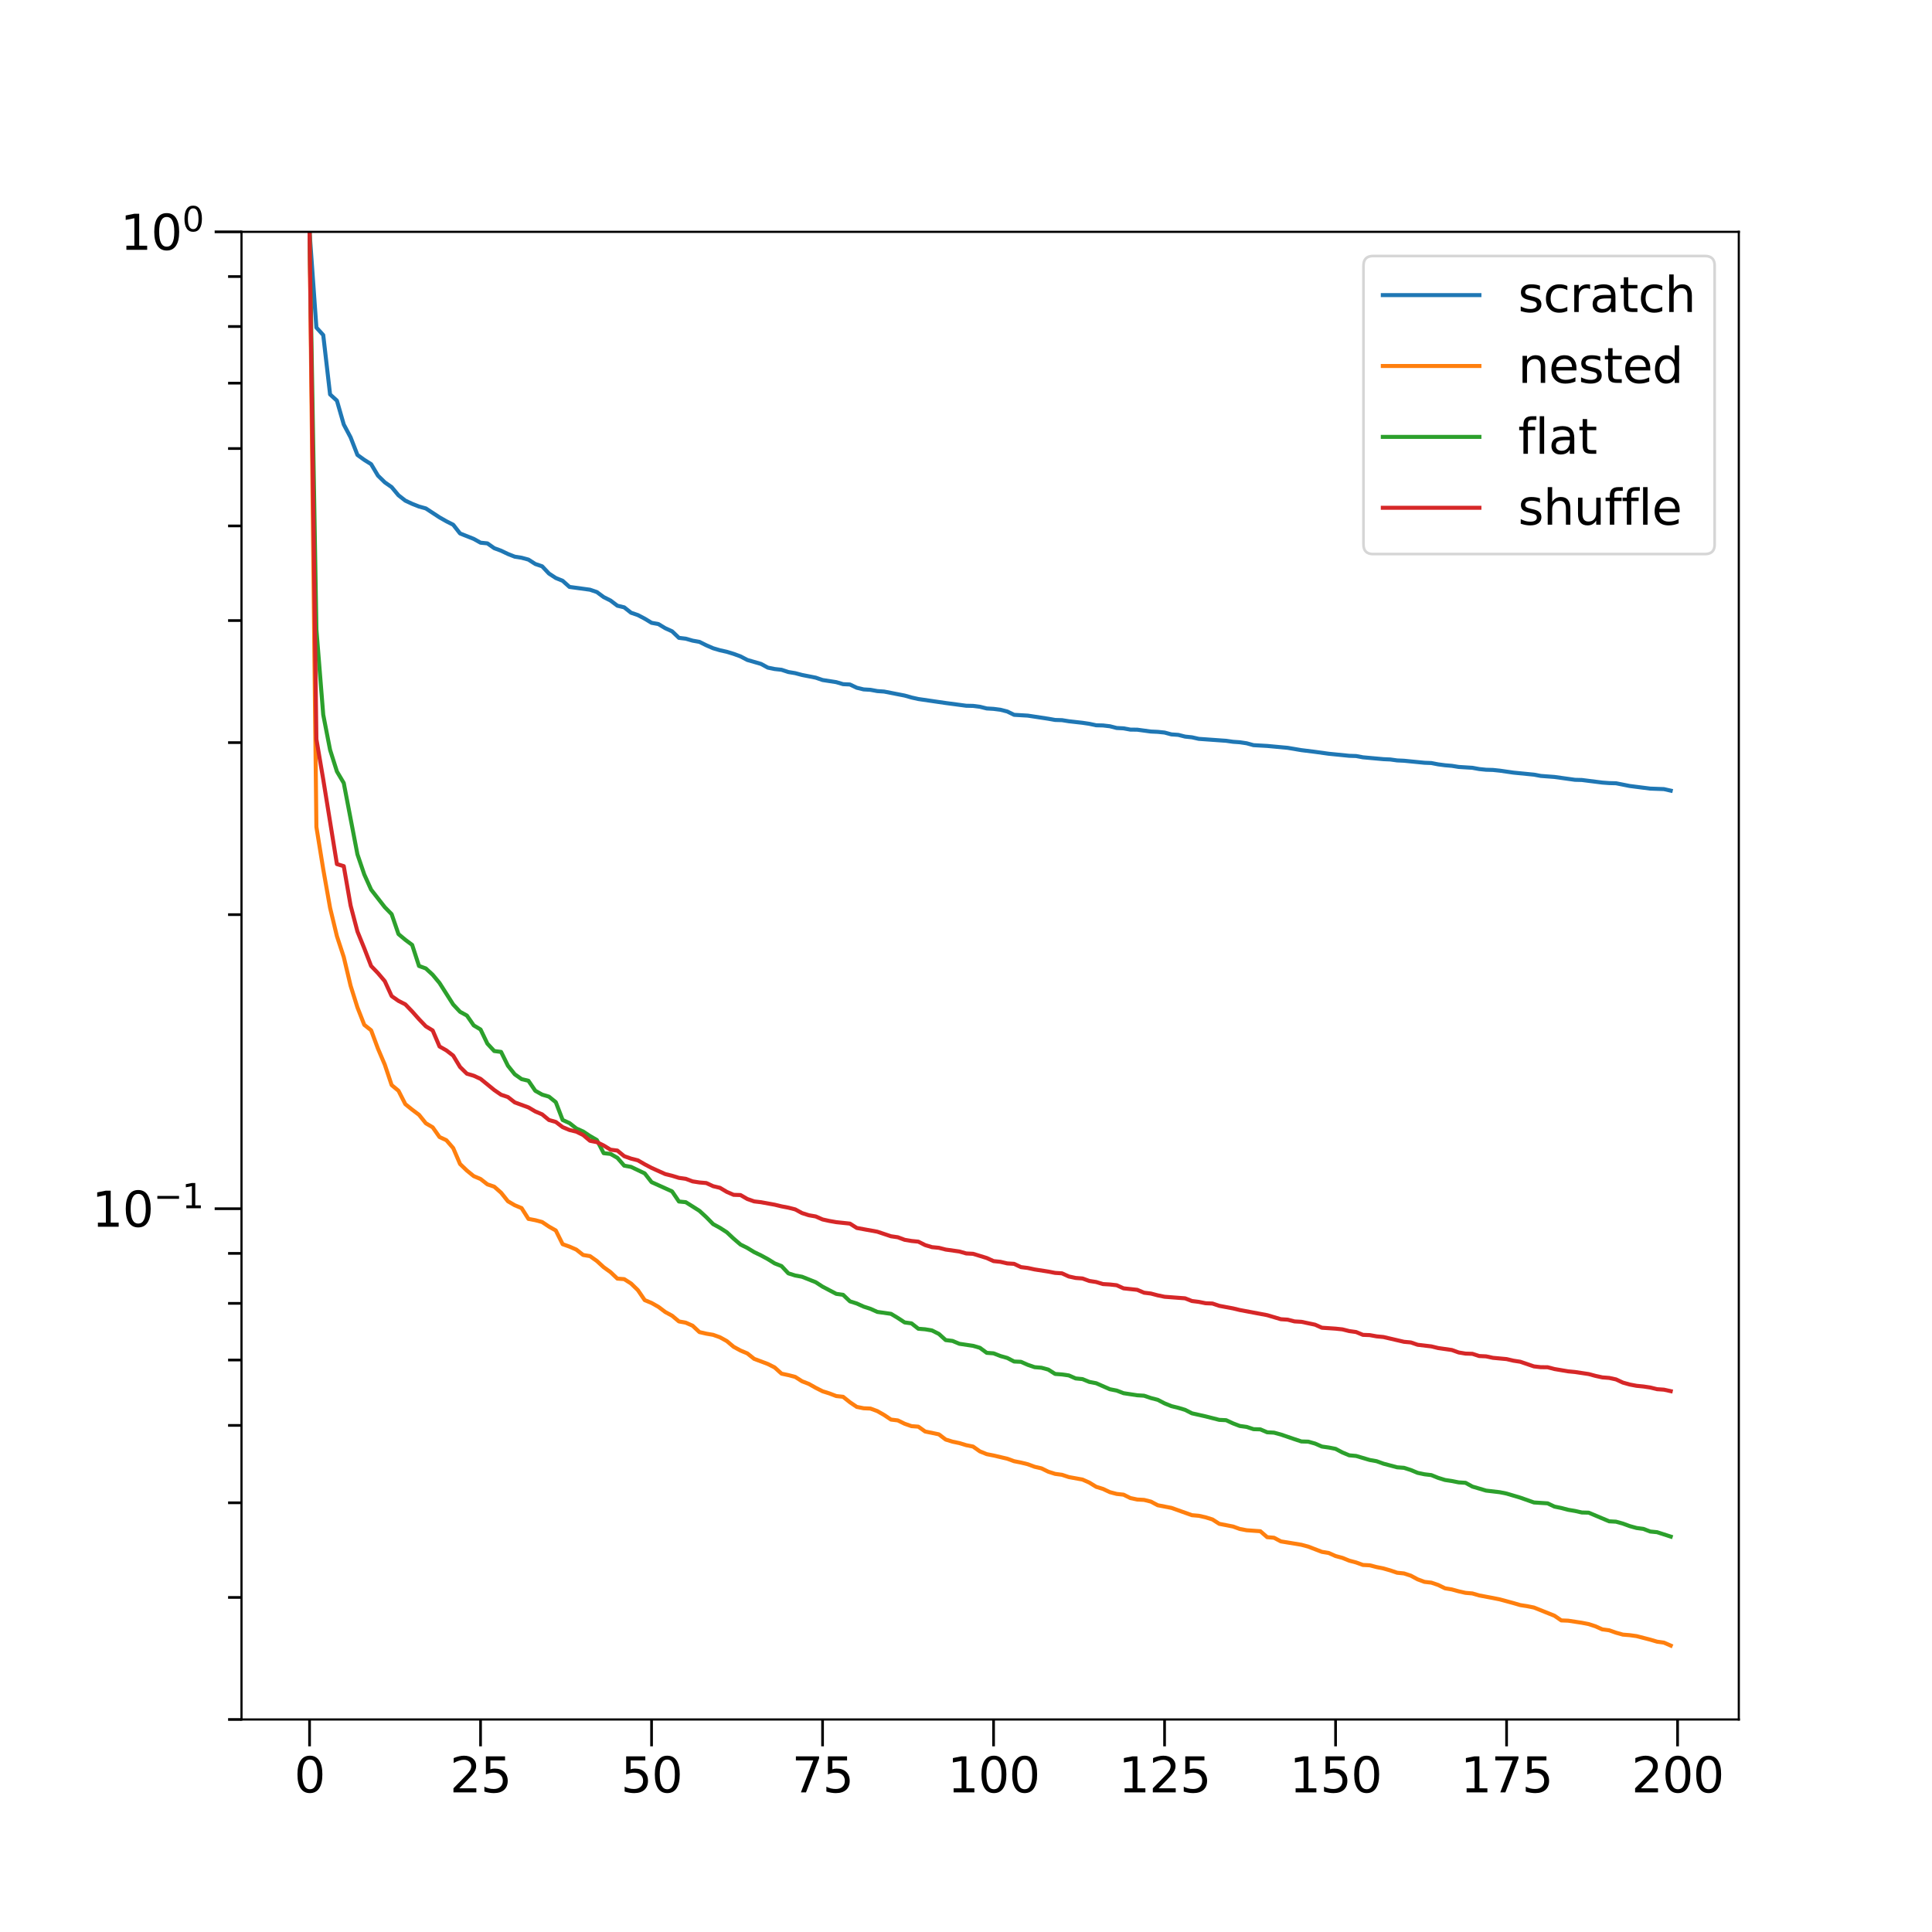<?xml version="1.0" encoding="utf-8" standalone="no"?>
<!DOCTYPE svg PUBLIC "-//W3C//DTD SVG 1.1//EN"
  "http://www.w3.org/Graphics/SVG/1.1/DTD/svg11.dtd">
<svg xmlns:xlink="http://www.w3.org/1999/xlink" width="720pt" height="720pt" viewBox="0 0 720 720" xmlns="http://www.w3.org/2000/svg" version="1.1">
 <defs>
  <style type="text/css">*{stroke-linejoin: round; stroke-linecap: butt}</style>
 </defs>
 <g id="figure_1">
  <g id="patch_1">
   <path d="M 0 720 
L 720 720 
L 720 0 
L 0 0 
z
" style="fill: #ffffff"/>
  </g>
  <g id="axes_1">
   <g id="patch_2">
    <path d="M 90 640.8 
L 648 640.8 
L 648 86.4 
L 90 86.4 
z
" style="fill: #ffffff"/>
   </g>
   <g id="matplotlib.axis_1">
    <g id="xtick_1">
     <g id="line2d_1">
      <defs>
       <path id="mccc266c75f" d="M 0 0 
L 0 10 
" style="stroke: #000000"/>
      </defs>
      <g>
       <use xlink:href="#mccc266c75f" x="115.364" y="640.8" style="stroke: #000000"/>
      </g>
     </g>
     <g id="text_1">
      <!-- 0 -->
      <g transform="translate(109.637 667.977)scale(0.18 -0.18)">
       <defs>
        <path id="DejaVuSans-30" d="M 2034 4250 
Q 1547 4250 1301 3770 
Q 1056 3291 1056 2328 
Q 1056 1369 1301 889 
Q 1547 409 2034 409 
Q 2525 409 2770 889 
Q 3016 1369 3016 2328 
Q 3016 3291 2770 3770 
Q 2525 4250 2034 4250 
z
M 2034 4750 
Q 2819 4750 3233 4129 
Q 3647 3509 3647 2328 
Q 3647 1150 3233 529 
Q 2819 -91 2034 -91 
Q 1250 -91 836 529 
Q 422 1150 422 2328 
Q 422 3509 836 4129 
Q 1250 4750 2034 4750 
z
" transform="scale(0.016)"/>
       </defs>
       <use xlink:href="#DejaVuSans-30"/>
      </g>
     </g>
    </g>
    <g id="xtick_2">
     <g id="line2d_2">
      <g>
       <use xlink:href="#mccc266c75f" x="179.091" y="640.8" style="stroke: #000000"/>
      </g>
     </g>
     <g id="text_2">
      <!-- 25 -->
      <g transform="translate(167.639 667.977)scale(0.18 -0.18)">
       <defs>
        <path id="DejaVuSans-32" d="M 1228 531 
L 3431 531 
L 3431 0 
L 469 0 
L 469 531 
Q 828 903 1448 1529 
Q 2069 2156 2228 2338 
Q 2531 2678 2651 2914 
Q 2772 3150 2772 3378 
Q 2772 3750 2511 3984 
Q 2250 4219 1831 4219 
Q 1534 4219 1204 4116 
Q 875 4013 500 3803 
L 500 4441 
Q 881 4594 1212 4672 
Q 1544 4750 1819 4750 
Q 2544 4750 2975 4387 
Q 3406 4025 3406 3419 
Q 3406 3131 3298 2873 
Q 3191 2616 2906 2266 
Q 2828 2175 2409 1742 
Q 1991 1309 1228 531 
z
" transform="scale(0.016)"/>
        <path id="DejaVuSans-35" d="M 691 4666 
L 3169 4666 
L 3169 4134 
L 1269 4134 
L 1269 2991 
Q 1406 3038 1543 3061 
Q 1681 3084 1819 3084 
Q 2600 3084 3056 2656 
Q 3513 2228 3513 1497 
Q 3513 744 3044 326 
Q 2575 -91 1722 -91 
Q 1428 -91 1123 -41 
Q 819 9 494 109 
L 494 744 
Q 775 591 1075 516 
Q 1375 441 1709 441 
Q 2250 441 2565 725 
Q 2881 1009 2881 1497 
Q 2881 1984 2565 2268 
Q 2250 2553 1709 2553 
Q 1456 2553 1204 2497 
Q 953 2441 691 2322 
L 691 4666 
z
" transform="scale(0.016)"/>
       </defs>
       <use xlink:href="#DejaVuSans-32"/>
       <use xlink:href="#DejaVuSans-35" x="63.623"/>
      </g>
     </g>
    </g>
    <g id="xtick_3">
     <g id="line2d_3">
      <g>
       <use xlink:href="#mccc266c75f" x="242.819" y="640.8" style="stroke: #000000"/>
      </g>
     </g>
     <g id="text_3">
      <!-- 50 -->
      <g transform="translate(231.367 667.977)scale(0.18 -0.18)">
       <use xlink:href="#DejaVuSans-35"/>
       <use xlink:href="#DejaVuSans-30" x="63.623"/>
      </g>
     </g>
    </g>
    <g id="xtick_4">
     <g id="line2d_4">
      <g>
       <use xlink:href="#mccc266c75f" x="306.547" y="640.8" style="stroke: #000000"/>
      </g>
     </g>
     <g id="text_4">
      <!-- 75 -->
      <g transform="translate(295.094 667.977)scale(0.18 -0.18)">
       <defs>
        <path id="DejaVuSans-37" d="M 525 4666 
L 3525 4666 
L 3525 4397 
L 1831 0 
L 1172 0 
L 2766 4134 
L 525 4134 
L 525 4666 
z
" transform="scale(0.016)"/>
       </defs>
       <use xlink:href="#DejaVuSans-37"/>
       <use xlink:href="#DejaVuSans-35" x="63.623"/>
      </g>
     </g>
    </g>
    <g id="xtick_5">
     <g id="line2d_5">
      <g>
       <use xlink:href="#mccc266c75f" x="370.275" y="640.8" style="stroke: #000000"/>
      </g>
     </g>
     <g id="text_5">
      <!-- 100 -->
      <g transform="translate(353.096 667.977)scale(0.18 -0.18)">
       <defs>
        <path id="DejaVuSans-31" d="M 794 531 
L 1825 531 
L 1825 4091 
L 703 3866 
L 703 4441 
L 1819 4666 
L 2450 4666 
L 2450 531 
L 3481 531 
L 3481 0 
L 794 0 
L 794 531 
z
" transform="scale(0.016)"/>
       </defs>
       <use xlink:href="#DejaVuSans-31"/>
       <use xlink:href="#DejaVuSans-30" x="63.623"/>
       <use xlink:href="#DejaVuSans-30" x="127.246"/>
      </g>
     </g>
    </g>
    <g id="xtick_6">
     <g id="line2d_6">
      <g>
       <use xlink:href="#mccc266c75f" x="434.002" y="640.8" style="stroke: #000000"/>
      </g>
     </g>
     <g id="text_6">
      <!-- 125 -->
      <g transform="translate(416.824 667.977)scale(0.18 -0.18)">
       <use xlink:href="#DejaVuSans-31"/>
       <use xlink:href="#DejaVuSans-32" x="63.623"/>
       <use xlink:href="#DejaVuSans-35" x="127.246"/>
      </g>
     </g>
    </g>
    <g id="xtick_7">
     <g id="line2d_7">
      <g>
       <use xlink:href="#mccc266c75f" x="497.73" y="640.8" style="stroke: #000000"/>
      </g>
     </g>
     <g id="text_7">
      <!-- 150 -->
      <g transform="translate(480.551 667.977)scale(0.18 -0.18)">
       <use xlink:href="#DejaVuSans-31"/>
       <use xlink:href="#DejaVuSans-35" x="63.623"/>
       <use xlink:href="#DejaVuSans-30" x="127.246"/>
      </g>
     </g>
    </g>
    <g id="xtick_8">
     <g id="line2d_8">
      <g>
       <use xlink:href="#mccc266c75f" x="561.458" y="640.8" style="stroke: #000000"/>
      </g>
     </g>
     <g id="text_8">
      <!-- 175 -->
      <g transform="translate(544.279 667.977)scale(0.18 -0.18)">
       <use xlink:href="#DejaVuSans-31"/>
       <use xlink:href="#DejaVuSans-37" x="63.623"/>
       <use xlink:href="#DejaVuSans-35" x="127.246"/>
      </g>
     </g>
    </g>
    <g id="xtick_9">
     <g id="line2d_9">
      <g>
       <use xlink:href="#mccc266c75f" x="625.185" y="640.8" style="stroke: #000000"/>
      </g>
     </g>
     <g id="text_9">
      <!-- 200 -->
      <g transform="translate(608.007 667.977)scale(0.18 -0.18)">
       <use xlink:href="#DejaVuSans-32"/>
       <use xlink:href="#DejaVuSans-30" x="63.623"/>
       <use xlink:href="#DejaVuSans-30" x="127.246"/>
      </g>
     </g>
    </g>
   </g>
   <g id="matplotlib.axis_2">
    <g id="ytick_1">
     <g id="line2d_10">
      <defs>
       <path id="md9af492745" d="M 0 0 
L -10 0 
" style="stroke: #000000"/>
      </defs>
      <g>
       <use xlink:href="#md9af492745" x="90" y="450.447" style="stroke: #000000"/>
      </g>
     </g>
     <g id="text_10">
      <!-- $\mathdefault{10^{-1}}$ -->
      <g transform="translate(34.2 457.286)scale(0.18 -0.18)">
       <defs>
        <path id="DejaVuSans-2212" d="M 678 2272 
L 4684 2272 
L 4684 1741 
L 678 1741 
L 678 2272 
z
" transform="scale(0.016)"/>
       </defs>
       <use xlink:href="#DejaVuSans-31" transform="translate(0 0.684)"/>
       <use xlink:href="#DejaVuSans-30" transform="translate(63.623 0.684)"/>
       <use xlink:href="#DejaVuSans-2212" transform="translate(128.203 38.966)scale(0.7)"/>
       <use xlink:href="#DejaVuSans-31" transform="translate(186.855 38.966)scale(0.7)"/>
      </g>
     </g>
    </g>
    <g id="ytick_2">
     <g id="line2d_11">
      <g>
       <use xlink:href="#md9af492745" x="90" y="86.4" style="stroke: #000000"/>
      </g>
     </g>
     <g id="text_11">
      <!-- $\mathdefault{10^{0}}$ -->
      <g transform="translate(44.82 93.239)scale(0.18 -0.18)">
       <use xlink:href="#DejaVuSans-31" transform="translate(0 0.766)"/>
       <use xlink:href="#DejaVuSans-30" transform="translate(63.623 0.766)"/>
       <use xlink:href="#DejaVuSans-30" transform="translate(128.203 39.047)scale(0.7)"/>
      </g>
     </g>
    </g>
    <g id="ytick_3">
     <g id="line2d_12">
      <defs>
       <path id="m20b07cfa9f" d="M 0 0 
L -5 0 
" style="stroke: #000000"/>
      </defs>
      <g>
       <use xlink:href="#m20b07cfa9f" x="90" y="640.8" style="stroke: #000000"/>
      </g>
     </g>
    </g>
    <g id="ytick_4">
     <g id="line2d_13">
      <g>
       <use xlink:href="#m20b07cfa9f" x="90" y="595.316" style="stroke: #000000"/>
      </g>
     </g>
    </g>
    <g id="ytick_5">
     <g id="line2d_14">
      <g>
       <use xlink:href="#m20b07cfa9f" x="90" y="560.037" style="stroke: #000000"/>
      </g>
     </g>
    </g>
    <g id="ytick_6">
     <g id="line2d_15">
      <g>
       <use xlink:href="#m20b07cfa9f" x="90" y="531.211" style="stroke: #000000"/>
      </g>
     </g>
    </g>
    <g id="ytick_7">
     <g id="line2d_16">
      <g>
       <use xlink:href="#m20b07cfa9f" x="90" y="506.839" style="stroke: #000000"/>
      </g>
     </g>
    </g>
    <g id="ytick_8">
     <g id="line2d_17">
      <g>
       <use xlink:href="#m20b07cfa9f" x="90" y="485.727" style="stroke: #000000"/>
      </g>
     </g>
    </g>
    <g id="ytick_9">
     <g id="line2d_18">
      <g>
       <use xlink:href="#m20b07cfa9f" x="90" y="467.105" style="stroke: #000000"/>
      </g>
     </g>
    </g>
    <g id="ytick_10">
     <g id="line2d_19">
      <g>
       <use xlink:href="#m20b07cfa9f" x="90" y="340.858" style="stroke: #000000"/>
      </g>
     </g>
    </g>
    <g id="ytick_11">
     <g id="line2d_20">
      <g>
       <use xlink:href="#m20b07cfa9f" x="90" y="276.753" style="stroke: #000000"/>
      </g>
     </g>
    </g>
    <g id="ytick_12">
     <g id="line2d_21">
      <g>
       <use xlink:href="#m20b07cfa9f" x="90" y="231.269" style="stroke: #000000"/>
      </g>
     </g>
    </g>
    <g id="ytick_13">
     <g id="line2d_22">
      <g>
       <use xlink:href="#m20b07cfa9f" x="90" y="195.989" style="stroke: #000000"/>
      </g>
     </g>
    </g>
    <g id="ytick_14">
     <g id="line2d_23">
      <g>
       <use xlink:href="#m20b07cfa9f" x="90" y="167.163" style="stroke: #000000"/>
      </g>
     </g>
    </g>
    <g id="ytick_15">
     <g id="line2d_24">
      <g>
       <use xlink:href="#m20b07cfa9f" x="90" y="142.792" style="stroke: #000000"/>
      </g>
     </g>
    </g>
    <g id="ytick_16">
     <g id="line2d_25">
      <g>
       <use xlink:href="#m20b07cfa9f" x="90" y="121.68" style="stroke: #000000"/>
      </g>
     </g>
    </g>
    <g id="ytick_17">
     <g id="line2d_26">
      <g>
       <use xlink:href="#m20b07cfa9f" x="90" y="103.058" style="stroke: #000000"/>
      </g>
     </g>
    </g>
   </g>
   <g id="line2d_27">
    <path d="M 115.364 86.4 
L 117.913 122.073 
L 120.462 124.872 
L 123.011 146.984 
L 125.56 149.314 
L 128.109 158.191 
L 130.658 162.988 
L 133.207 169.539 
L 135.757 171.384 
L 138.306 172.971 
L 140.855 177.254 
L 143.404 179.749 
L 145.953 181.535 
L 148.502 184.583 
L 151.051 186.574 
L 153.6 187.761 
L 156.149 188.772 
L 158.698 189.477 
L 163.797 192.814 
L 166.346 194.264 
L 168.895 195.555 
L 171.444 198.801 
L 176.542 200.827 
L 179.091 202.247 
L 181.64 202.499 
L 184.19 204.291 
L 186.739 205.234 
L 189.288 206.454 
L 191.837 207.458 
L 194.386 207.858 
L 196.935 208.549 
L 199.484 210.182 
L 202.033 211.04 
L 204.582 213.741 
L 207.132 215.408 
L 209.681 216.447 
L 212.23 218.73 
L 219.877 219.77 
L 222.426 220.638 
L 224.975 222.52 
L 227.524 223.802 
L 230.074 225.729 
L 232.623 226.337 
L 235.172 228.35 
L 237.721 229.218 
L 240.27 230.562 
L 242.819 232.105 
L 245.368 232.571 
L 247.917 234.116 
L 250.466 235.269 
L 253.016 237.71 
L 255.565 238.019 
L 258.114 238.752 
L 260.663 239.207 
L 263.212 240.476 
L 265.761 241.585 
L 268.31 242.335 
L 270.859 242.902 
L 273.408 243.682 
L 275.958 244.616 
L 278.507 245.95 
L 283.605 247.421 
L 286.154 248.807 
L 288.703 249.326 
L 291.252 249.609 
L 293.801 250.444 
L 296.35 250.866 
L 298.899 251.543 
L 303.998 252.547 
L 306.547 253.424 
L 311.645 254.216 
L 314.194 254.969 
L 316.743 255.089 
L 319.292 256.304 
L 321.841 256.92 
L 324.391 257.076 
L 326.94 257.545 
L 329.489 257.726 
L 337.136 259.217 
L 339.685 259.938 
L 342.234 260.506 
L 352.431 261.995 
L 360.078 263.01 
L 362.627 263.066 
L 365.176 263.392 
L 367.725 264.023 
L 370.275 264.176 
L 372.824 264.503 
L 375.373 265.15 
L 377.922 266.392 
L 383.02 266.692 
L 390.667 267.853 
L 393.217 268.306 
L 395.766 268.381 
L 398.315 268.789 
L 403.413 269.366 
L 405.962 269.744 
L 408.511 270.292 
L 411.06 270.358 
L 413.609 270.654 
L 416.159 271.301 
L 418.708 271.437 
L 421.257 271.904 
L 423.806 271.93 
L 428.904 272.623 
L 431.453 272.739 
L 434.002 273.002 
L 436.551 273.689 
L 439.101 273.867 
L 441.65 274.507 
L 444.199 274.772 
L 446.748 275.346 
L 456.944 276.075 
L 459.493 276.437 
L 462.042 276.618 
L 464.592 277 
L 467.141 277.699 
L 472.239 277.988 
L 479.886 278.698 
L 484.984 279.558 
L 490.083 280.19 
L 495.181 280.899 
L 502.828 281.664 
L 505.377 281.752 
L 507.926 282.225 
L 515.574 282.921 
L 518.123 283.034 
L 520.672 283.385 
L 523.221 283.506 
L 530.868 284.259 
L 533.418 284.362 
L 535.967 284.856 
L 538.516 285.191 
L 541.065 285.406 
L 543.614 285.814 
L 548.712 286.137 
L 551.261 286.602 
L 553.81 286.861 
L 556.36 286.932 
L 558.909 287.199 
L 564.007 287.932 
L 571.654 288.688 
L 574.203 289.162 
L 579.302 289.547 
L 586.949 290.611 
L 589.498 290.677 
L 597.145 291.645 
L 599.694 291.832 
L 602.243 291.9 
L 607.342 292.913 
L 614.989 293.888 
L 620.087 294.077 
L 622.636 294.65 
L 622.636 294.65 
" clip-path="url(#pc8c0e46936)" style="fill: none; stroke: #1f77b4; stroke-width: 1.5; stroke-linecap: square"/>
   </g>
   <g id="line2d_28">
    <path d="M 115.364 86.4 
L 117.913 308.189 
L 120.462 323.946 
L 123.011 338.318 
L 125.56 348.888 
L 128.109 356.658 
L 130.658 367.348 
L 133.207 375.442 
L 135.757 381.934 
L 138.306 383.958 
L 140.855 390.804 
L 143.404 396.775 
L 145.953 404.374 
L 148.502 406.493 
L 151.051 411.484 
L 153.6 413.542 
L 156.149 415.454 
L 158.698 418.613 
L 161.248 420.116 
L 163.797 423.741 
L 166.346 424.922 
L 168.895 427.854 
L 171.444 433.782 
L 173.993 436.233 
L 176.542 438.305 
L 179.091 439.382 
L 181.64 441.373 
L 184.19 442.243 
L 186.739 444.485 
L 189.288 447.675 
L 191.837 449.165 
L 194.386 450.227 
L 196.935 454.25 
L 199.484 454.728 
L 202.033 455.41 
L 204.582 457.12 
L 207.132 458.565 
L 209.681 463.672 
L 212.23 464.576 
L 214.779 465.694 
L 217.328 467.695 
L 219.877 468.12 
L 222.426 469.925 
L 224.975 472.254 
L 227.524 474.087 
L 230.074 476.503 
L 232.623 476.697 
L 235.172 478.326 
L 237.721 480.798 
L 240.27 484.521 
L 242.819 485.579 
L 245.368 487.02 
L 247.917 488.944 
L 250.466 490.326 
L 253.016 492.458 
L 255.565 492.923 
L 258.114 494.056 
L 260.663 496.435 
L 263.212 497.016 
L 265.761 497.452 
L 268.31 498.368 
L 270.859 499.776 
L 273.408 501.916 
L 275.958 503.301 
L 278.507 504.376 
L 281.056 506.409 
L 286.154 508.322 
L 288.703 509.615 
L 291.252 511.917 
L 293.801 512.466 
L 296.35 513.132 
L 298.899 514.759 
L 301.449 515.752 
L 303.998 517.201 
L 306.547 518.484 
L 309.096 519.289 
L 311.645 520.267 
L 314.194 520.547 
L 316.743 522.581 
L 319.292 524.307 
L 321.841 524.817 
L 324.391 524.932 
L 326.94 525.871 
L 329.489 527.328 
L 332.038 529.038 
L 334.587 529.344 
L 337.136 530.59 
L 339.685 531.483 
L 342.234 531.673 
L 344.783 533.481 
L 349.882 534.533 
L 352.431 536.476 
L 354.98 537.265 
L 357.529 537.797 
L 360.078 538.577 
L 362.627 539.09 
L 365.176 540.888 
L 367.725 541.919 
L 370.275 542.423 
L 375.373 543.616 
L 377.922 544.547 
L 380.471 545.051 
L 383.02 545.677 
L 385.569 546.624 
L 388.118 547.216 
L 390.667 548.461 
L 393.217 549.273 
L 395.766 549.612 
L 398.315 550.463 
L 403.413 551.39 
L 405.962 552.519 
L 408.511 554.09 
L 411.06 554.88 
L 413.609 556.08 
L 416.159 556.742 
L 418.708 557.019 
L 421.257 558.282 
L 423.806 558.826 
L 426.355 558.969 
L 428.904 559.604 
L 431.453 560.961 
L 436.551 561.944 
L 444.199 564.665 
L 446.748 564.889 
L 449.297 565.459 
L 451.846 566.259 
L 454.395 567.889 
L 459.493 568.885 
L 462.042 569.801 
L 464.592 570.28 
L 469.69 570.644 
L 472.239 572.861 
L 474.788 573.075 
L 477.337 574.428 
L 484.984 575.688 
L 487.534 576.375 
L 492.632 578.33 
L 495.181 578.752 
L 497.73 579.892 
L 500.279 580.576 
L 502.828 581.609 
L 505.377 582.282 
L 507.926 583.212 
L 510.476 583.344 
L 513.025 584.004 
L 515.574 584.518 
L 518.123 585.248 
L 520.672 586.11 
L 523.221 586.372 
L 525.77 587.206 
L 528.319 588.576 
L 530.868 589.516 
L 533.418 589.806 
L 535.967 590.668 
L 538.516 591.912 
L 541.065 592.34 
L 543.614 593.038 
L 546.163 593.613 
L 548.712 593.831 
L 551.261 594.575 
L 556.36 595.531 
L 558.909 596.044 
L 564.007 597.423 
L 566.556 598.172 
L 569.105 598.566 
L 571.654 599.081 
L 579.302 602.138 
L 581.851 603.882 
L 584.4 603.979 
L 589.498 604.756 
L 592.047 605.25 
L 594.596 606.084 
L 597.145 607.228 
L 599.694 607.562 
L 602.243 608.457 
L 604.793 609.174 
L 607.342 609.38 
L 609.891 609.734 
L 614.989 611.05 
L 617.538 611.802 
L 620.087 612.156 
L 622.636 613.265 
L 622.636 613.265 
" clip-path="url(#pc8c0e46936)" style="fill: none; stroke: #ff7f0e; stroke-width: 1.5; stroke-linecap: square"/>
   </g>
   <g id="line2d_29">
    <path d="M 115.364 86.4 
L 117.913 234.562 
L 120.462 266.364 
L 123.011 279.449 
L 125.56 287.502 
L 128.109 291.811 
L 133.207 318.388 
L 135.757 325.892 
L 138.306 331.544 
L 143.404 338.085 
L 145.953 340.687 
L 148.502 348.107 
L 151.051 350.241 
L 153.6 352.14 
L 156.149 359.99 
L 158.698 360.915 
L 161.248 363.271 
L 163.797 366.329 
L 168.895 374.348 
L 171.444 377.065 
L 173.993 378.464 
L 176.542 382.134 
L 179.091 383.66 
L 181.64 388.948 
L 184.19 391.69 
L 186.739 392.014 
L 189.288 397.172 
L 191.837 400.361 
L 194.386 402.158 
L 196.935 402.77 
L 199.484 406.496 
L 202.033 407.924 
L 204.582 408.69 
L 207.132 410.755 
L 209.681 417.39 
L 212.23 418.544 
L 214.779 420.545 
L 217.328 421.684 
L 219.877 423.376 
L 222.426 424.845 
L 224.975 429.758 
L 227.524 430.039 
L 230.074 431.492 
L 232.623 434.409 
L 235.172 434.869 
L 240.27 437.294 
L 242.819 440.549 
L 250.466 444.003 
L 253.016 447.768 
L 255.565 448.015 
L 260.663 451.242 
L 263.212 453.591 
L 265.761 456.189 
L 268.31 457.581 
L 270.859 459.227 
L 273.408 461.609 
L 275.958 463.798 
L 278.507 465.073 
L 281.056 466.623 
L 283.605 467.855 
L 286.154 469.238 
L 288.703 470.828 
L 291.252 471.831 
L 293.801 474.541 
L 296.35 475.341 
L 298.899 475.812 
L 303.998 477.845 
L 306.547 479.503 
L 311.645 482.18 
L 314.194 482.535 
L 316.743 484.972 
L 319.292 485.773 
L 321.841 486.931 
L 324.391 487.756 
L 326.94 488.908 
L 332.038 489.624 
L 334.587 491.157 
L 337.136 492.831 
L 339.685 493.174 
L 342.234 495.183 
L 344.783 495.392 
L 347.333 495.825 
L 349.882 497.106 
L 352.431 499.411 
L 354.98 499.725 
L 357.529 500.792 
L 362.627 501.551 
L 365.176 502.289 
L 367.725 504.16 
L 370.275 504.352 
L 372.824 505.352 
L 375.373 506.07 
L 377.922 507.395 
L 380.471 507.509 
L 383.02 508.629 
L 385.569 509.504 
L 388.118 509.714 
L 390.667 510.406 
L 393.217 512.026 
L 395.766 512.216 
L 398.315 512.583 
L 400.864 513.699 
L 403.413 513.952 
L 405.962 514.999 
L 408.511 515.485 
L 413.609 517.726 
L 416.159 518.224 
L 418.708 519.201 
L 423.806 519.978 
L 426.355 520.14 
L 428.904 521.009 
L 431.453 521.67 
L 434.002 522.992 
L 436.551 524.023 
L 439.101 524.652 
L 441.65 525.414 
L 444.199 526.703 
L 449.297 527.848 
L 454.395 529.146 
L 456.944 529.265 
L 459.493 530.448 
L 462.042 531.421 
L 464.592 531.768 
L 467.141 532.608 
L 469.69 532.685 
L 472.239 533.771 
L 474.788 533.907 
L 477.337 534.603 
L 482.435 536.345 
L 484.984 537.189 
L 487.534 537.264 
L 490.083 537.976 
L 492.632 539.085 
L 495.181 539.445 
L 497.73 539.946 
L 500.279 541.293 
L 502.828 542.357 
L 505.377 542.587 
L 510.476 544.098 
L 513.025 544.55 
L 515.574 545.471 
L 520.672 546.827 
L 523.221 547.014 
L 525.77 547.835 
L 528.319 548.889 
L 530.868 549.424 
L 533.418 549.729 
L 535.967 550.757 
L 538.516 551.544 
L 541.065 551.934 
L 543.614 552.44 
L 546.163 552.603 
L 548.712 553.999 
L 553.81 555.502 
L 558.909 556.101 
L 561.458 556.615 
L 566.556 558.129 
L 571.654 559.924 
L 576.752 560.255 
L 579.302 561.464 
L 581.851 561.982 
L 584.4 562.656 
L 586.949 563.083 
L 589.498 563.66 
L 592.047 563.727 
L 599.694 566.951 
L 602.243 567.088 
L 604.793 567.796 
L 607.342 568.734 
L 609.891 569.436 
L 612.44 569.775 
L 614.989 570.752 
L 617.538 570.998 
L 622.636 572.649 
L 622.636 572.649 
" clip-path="url(#pc8c0e46936)" style="fill: none; stroke: #2ca02c; stroke-width: 1.5; stroke-linecap: square"/>
   </g>
   <g id="line2d_30">
    <path d="M 115.364 86.4 
L 117.913 275.472 
L 120.462 290.457 
L 125.56 322.024 
L 128.109 322.784 
L 130.658 337.447 
L 133.207 347.134 
L 135.757 353.415 
L 138.306 359.996 
L 140.855 362.655 
L 143.404 365.661 
L 145.953 371.215 
L 148.502 373.004 
L 151.051 374.296 
L 153.6 376.946 
L 156.149 379.813 
L 158.698 382.474 
L 161.248 384.022 
L 163.797 389.992 
L 166.346 391.447 
L 168.895 393.398 
L 171.444 397.631 
L 173.993 400.143 
L 176.542 400.893 
L 179.091 402.062 
L 184.19 406.223 
L 186.739 407.976 
L 189.288 408.835 
L 191.837 410.832 
L 196.935 412.701 
L 199.484 414.204 
L 202.033 415.285 
L 204.582 417.396 
L 207.132 418.116 
L 209.681 420.052 
L 212.23 421.114 
L 214.779 421.736 
L 217.328 422.987 
L 219.877 425.143 
L 222.426 425.642 
L 224.975 426.899 
L 227.524 428.461 
L 230.074 428.781 
L 232.623 430.876 
L 235.172 431.781 
L 237.721 432.423 
L 240.27 433.903 
L 242.819 435.245 
L 247.917 437.539 
L 250.466 438.174 
L 253.016 438.954 
L 255.565 439.31 
L 258.114 440.27 
L 260.663 440.668 
L 263.212 440.884 
L 265.761 442.058 
L 268.31 442.666 
L 270.859 444.18 
L 273.408 445.281 
L 275.958 445.356 
L 278.507 446.831 
L 281.056 447.725 
L 283.605 448.029 
L 288.703 448.955 
L 291.252 449.575 
L 293.801 450.058 
L 296.35 450.706 
L 298.899 452.08 
L 301.449 452.892 
L 303.998 453.336 
L 306.547 454.453 
L 309.096 455.017 
L 311.645 455.464 
L 316.743 456.002 
L 319.292 457.623 
L 326.94 459.017 
L 332.038 460.72 
L 334.587 461.091 
L 337.136 462.04 
L 339.685 462.472 
L 342.234 462.73 
L 344.783 464.012 
L 347.333 464.776 
L 349.882 465.024 
L 352.431 465.674 
L 357.529 466.394 
L 360.078 467.122 
L 362.627 467.257 
L 367.725 468.823 
L 370.275 469.977 
L 372.824 470.242 
L 375.373 470.838 
L 377.922 470.999 
L 380.471 472.214 
L 383.02 472.535 
L 385.569 473.082 
L 390.667 473.882 
L 393.217 474.373 
L 395.766 474.535 
L 398.315 475.704 
L 400.864 476.257 
L 403.413 476.454 
L 405.962 477.371 
L 408.511 477.768 
L 411.06 478.535 
L 413.609 478.688 
L 416.159 478.971 
L 418.708 480.125 
L 423.806 480.677 
L 426.355 481.753 
L 428.904 482.064 
L 431.453 482.741 
L 434.002 483.267 
L 441.65 483.847 
L 444.199 484.85 
L 446.748 485.17 
L 449.297 485.68 
L 451.846 485.786 
L 454.395 486.647 
L 459.493 487.597 
L 462.042 488.21 
L 472.239 490.124 
L 477.337 491.632 
L 479.886 491.801 
L 482.435 492.452 
L 484.984 492.602 
L 490.083 493.67 
L 492.632 494.807 
L 497.73 495.15 
L 500.279 495.416 
L 502.828 496.056 
L 505.377 496.41 
L 507.926 497.463 
L 510.476 497.561 
L 513.025 498.023 
L 515.574 498.27 
L 523.221 500.048 
L 525.77 500.286 
L 528.319 501.157 
L 533.418 501.762 
L 535.967 502.38 
L 541.065 503.107 
L 543.614 504.026 
L 546.163 504.45 
L 548.712 504.525 
L 551.261 505.354 
L 553.81 505.476 
L 556.36 506.02 
L 561.458 506.494 
L 564.007 507.087 
L 566.556 507.481 
L 571.654 509.217 
L 574.203 509.511 
L 576.752 509.534 
L 579.302 510.2 
L 584.4 511.059 
L 586.949 511.304 
L 592.047 512.07 
L 594.596 512.755 
L 597.145 513.312 
L 599.694 513.512 
L 602.243 514.066 
L 604.793 515.25 
L 607.342 515.967 
L 609.891 516.449 
L 612.44 516.703 
L 614.989 517.081 
L 617.538 517.708 
L 620.087 517.885 
L 622.636 518.44 
L 622.636 518.44 
" clip-path="url(#pc8c0e46936)" style="fill: none; stroke: #d62728; stroke-width: 1.5; stroke-linecap: square"/>
   </g>
   <g id="patch_3">
    <path d="M 90 640.8 
L 90 86.4 
" style="fill: none; stroke: #000000; stroke-width: 0.8; stroke-linejoin: miter; stroke-linecap: square"/>
   </g>
   <g id="patch_4">
    <path d="M 648 640.8 
L 648 86.4 
" style="fill: none; stroke: #000000; stroke-width: 0.8; stroke-linejoin: miter; stroke-linecap: square"/>
   </g>
   <g id="patch_5">
    <path d="M 90 640.8 
L 648 640.8 
" style="fill: none; stroke: #000000; stroke-width: 0.8; stroke-linejoin: miter; stroke-linecap: square"/>
   </g>
   <g id="patch_6">
    <path d="M 90 86.4 
L 648 86.4 
" style="fill: none; stroke: #000000; stroke-width: 0.8; stroke-linejoin: miter; stroke-linecap: square"/>
   </g>
   <g id="legend_1">
    <g id="patch_7">
     <path d="M 511.734 206.482 
L 635.4 206.482 
Q 639 206.482 639 202.882 
L 639 99 
Q 639 95.4 635.4 95.4 
L 511.734 95.4 
Q 508.134 95.4 508.134 99 
L 508.134 202.882 
Q 508.134 206.482 511.734 206.482 
z
" style="fill: #ffffff; opacity: 0.8; stroke: #cccccc; stroke-linejoin: miter"/>
    </g>
    <g id="line2d_31">
     <path d="M 515.334 109.977 
L 533.334 109.977 
L 551.334 109.977 
" style="fill: none; stroke: #1f77b4; stroke-width: 1.5; stroke-linecap: square"/>
    </g>
    <g id="text_12">
     <!-- scratch -->
     <g transform="translate(565.734 116.277)scale(0.18 -0.18)">
      <defs>
       <path id="DejaVuSans-73" d="M 2834 3397 
L 2834 2853 
Q 2591 2978 2328 3040 
Q 2066 3103 1784 3103 
Q 1356 3103 1142 2972 
Q 928 2841 928 2578 
Q 928 2378 1081 2264 
Q 1234 2150 1697 2047 
L 1894 2003 
Q 2506 1872 2764 1633 
Q 3022 1394 3022 966 
Q 3022 478 2636 193 
Q 2250 -91 1575 -91 
Q 1294 -91 989 -36 
Q 684 19 347 128 
L 347 722 
Q 666 556 975 473 
Q 1284 391 1588 391 
Q 1994 391 2212 530 
Q 2431 669 2431 922 
Q 2431 1156 2273 1281 
Q 2116 1406 1581 1522 
L 1381 1569 
Q 847 1681 609 1914 
Q 372 2147 372 2553 
Q 372 3047 722 3315 
Q 1072 3584 1716 3584 
Q 2034 3584 2315 3537 
Q 2597 3491 2834 3397 
z
" transform="scale(0.016)"/>
       <path id="DejaVuSans-63" d="M 3122 3366 
L 3122 2828 
Q 2878 2963 2633 3030 
Q 2388 3097 2138 3097 
Q 1578 3097 1268 2742 
Q 959 2388 959 1747 
Q 959 1106 1268 751 
Q 1578 397 2138 397 
Q 2388 397 2633 464 
Q 2878 531 3122 666 
L 3122 134 
Q 2881 22 2623 -34 
Q 2366 -91 2075 -91 
Q 1284 -91 818 406 
Q 353 903 353 1747 
Q 353 2603 823 3093 
Q 1294 3584 2113 3584 
Q 2378 3584 2631 3529 
Q 2884 3475 3122 3366 
z
" transform="scale(0.016)"/>
       <path id="DejaVuSans-72" d="M 2631 2963 
Q 2534 3019 2420 3045 
Q 2306 3072 2169 3072 
Q 1681 3072 1420 2755 
Q 1159 2438 1159 1844 
L 1159 0 
L 581 0 
L 581 3500 
L 1159 3500 
L 1159 2956 
Q 1341 3275 1631 3429 
Q 1922 3584 2338 3584 
Q 2397 3584 2469 3576 
Q 2541 3569 2628 3553 
L 2631 2963 
z
" transform="scale(0.016)"/>
       <path id="DejaVuSans-61" d="M 2194 1759 
Q 1497 1759 1228 1600 
Q 959 1441 959 1056 
Q 959 750 1161 570 
Q 1363 391 1709 391 
Q 2188 391 2477 730 
Q 2766 1069 2766 1631 
L 2766 1759 
L 2194 1759 
z
M 3341 1997 
L 3341 0 
L 2766 0 
L 2766 531 
Q 2569 213 2275 61 
Q 1981 -91 1556 -91 
Q 1019 -91 701 211 
Q 384 513 384 1019 
Q 384 1609 779 1909 
Q 1175 2209 1959 2209 
L 2766 2209 
L 2766 2266 
Q 2766 2663 2505 2880 
Q 2244 3097 1772 3097 
Q 1472 3097 1187 3025 
Q 903 2953 641 2809 
L 641 3341 
Q 956 3463 1253 3523 
Q 1550 3584 1831 3584 
Q 2591 3584 2966 3190 
Q 3341 2797 3341 1997 
z
" transform="scale(0.016)"/>
       <path id="DejaVuSans-74" d="M 1172 4494 
L 1172 3500 
L 2356 3500 
L 2356 3053 
L 1172 3053 
L 1172 1153 
Q 1172 725 1289 603 
Q 1406 481 1766 481 
L 2356 481 
L 2356 0 
L 1766 0 
Q 1100 0 847 248 
Q 594 497 594 1153 
L 594 3053 
L 172 3053 
L 172 3500 
L 594 3500 
L 594 4494 
L 1172 4494 
z
" transform="scale(0.016)"/>
       <path id="DejaVuSans-68" d="M 3513 2113 
L 3513 0 
L 2938 0 
L 2938 2094 
Q 2938 2591 2744 2837 
Q 2550 3084 2163 3084 
Q 1697 3084 1428 2787 
Q 1159 2491 1159 1978 
L 1159 0 
L 581 0 
L 581 4863 
L 1159 4863 
L 1159 2956 
Q 1366 3272 1645 3428 
Q 1925 3584 2291 3584 
Q 2894 3584 3203 3211 
Q 3513 2838 3513 2113 
z
" transform="scale(0.016)"/>
      </defs>
      <use xlink:href="#DejaVuSans-73"/>
      <use xlink:href="#DejaVuSans-63" x="52.1"/>
      <use xlink:href="#DejaVuSans-72" x="107.08"/>
      <use xlink:href="#DejaVuSans-61" x="148.193"/>
      <use xlink:href="#DejaVuSans-74" x="209.473"/>
      <use xlink:href="#DejaVuSans-63" x="248.682"/>
      <use xlink:href="#DejaVuSans-68" x="303.662"/>
     </g>
    </g>
    <g id="line2d_32">
     <path d="M 515.334 136.398 
L 533.334 136.398 
L 551.334 136.398 
" style="fill: none; stroke: #ff7f0e; stroke-width: 1.5; stroke-linecap: square"/>
    </g>
    <g id="text_13">
     <!-- nested -->
     <g transform="translate(565.734 142.698)scale(0.18 -0.18)">
      <defs>
       <path id="DejaVuSans-6e" d="M 3513 2113 
L 3513 0 
L 2938 0 
L 2938 2094 
Q 2938 2591 2744 2837 
Q 2550 3084 2163 3084 
Q 1697 3084 1428 2787 
Q 1159 2491 1159 1978 
L 1159 0 
L 581 0 
L 581 3500 
L 1159 3500 
L 1159 2956 
Q 1366 3272 1645 3428 
Q 1925 3584 2291 3584 
Q 2894 3584 3203 3211 
Q 3513 2838 3513 2113 
z
" transform="scale(0.016)"/>
       <path id="DejaVuSans-65" d="M 3597 1894 
L 3597 1613 
L 953 1613 
Q 991 1019 1311 708 
Q 1631 397 2203 397 
Q 2534 397 2845 478 
Q 3156 559 3463 722 
L 3463 178 
Q 3153 47 2828 -22 
Q 2503 -91 2169 -91 
Q 1331 -91 842 396 
Q 353 884 353 1716 
Q 353 2575 817 3079 
Q 1281 3584 2069 3584 
Q 2775 3584 3186 3129 
Q 3597 2675 3597 1894 
z
M 3022 2063 
Q 3016 2534 2758 2815 
Q 2500 3097 2075 3097 
Q 1594 3097 1305 2825 
Q 1016 2553 972 2059 
L 3022 2063 
z
" transform="scale(0.016)"/>
       <path id="DejaVuSans-64" d="M 2906 2969 
L 2906 4863 
L 3481 4863 
L 3481 0 
L 2906 0 
L 2906 525 
Q 2725 213 2448 61 
Q 2172 -91 1784 -91 
Q 1150 -91 751 415 
Q 353 922 353 1747 
Q 353 2572 751 3078 
Q 1150 3584 1784 3584 
Q 2172 3584 2448 3432 
Q 2725 3281 2906 2969 
z
M 947 1747 
Q 947 1113 1208 752 
Q 1469 391 1925 391 
Q 2381 391 2643 752 
Q 2906 1113 2906 1747 
Q 2906 2381 2643 2742 
Q 2381 3103 1925 3103 
Q 1469 3103 1208 2742 
Q 947 2381 947 1747 
z
" transform="scale(0.016)"/>
      </defs>
      <use xlink:href="#DejaVuSans-6e"/>
      <use xlink:href="#DejaVuSans-65" x="63.379"/>
      <use xlink:href="#DejaVuSans-73" x="124.902"/>
      <use xlink:href="#DejaVuSans-74" x="177.002"/>
      <use xlink:href="#DejaVuSans-65" x="216.211"/>
      <use xlink:href="#DejaVuSans-64" x="277.734"/>
     </g>
    </g>
    <g id="line2d_33">
     <path d="M 515.334 162.818 
L 533.334 162.818 
L 551.334 162.818 
" style="fill: none; stroke: #2ca02c; stroke-width: 1.5; stroke-linecap: square"/>
    </g>
    <g id="text_14">
     <!-- flat -->
     <g transform="translate(565.734 169.118)scale(0.18 -0.18)">
      <defs>
       <path id="DejaVuSans-66" d="M 2375 4863 
L 2375 4384 
L 1825 4384 
Q 1516 4384 1395 4259 
Q 1275 4134 1275 3809 
L 1275 3500 
L 2222 3500 
L 2222 3053 
L 1275 3053 
L 1275 0 
L 697 0 
L 697 3053 
L 147 3053 
L 147 3500 
L 697 3500 
L 697 3744 
Q 697 4328 969 4595 
Q 1241 4863 1831 4863 
L 2375 4863 
z
" transform="scale(0.016)"/>
       <path id="DejaVuSans-6c" d="M 603 4863 
L 1178 4863 
L 1178 0 
L 603 0 
L 603 4863 
z
" transform="scale(0.016)"/>
      </defs>
      <use xlink:href="#DejaVuSans-66"/>
      <use xlink:href="#DejaVuSans-6c" x="35.205"/>
      <use xlink:href="#DejaVuSans-61" x="62.988"/>
      <use xlink:href="#DejaVuSans-74" x="124.268"/>
     </g>
    </g>
    <g id="line2d_34">
     <path d="M 515.334 189.239 
L 533.334 189.239 
L 551.334 189.239 
" style="fill: none; stroke: #d62728; stroke-width: 1.5; stroke-linecap: square"/>
    </g>
    <g id="text_15">
     <!-- shuffle -->
     <g transform="translate(565.734 195.539)scale(0.18 -0.18)">
      <defs>
       <path id="DejaVuSans-75" d="M 544 1381 
L 544 3500 
L 1119 3500 
L 1119 1403 
Q 1119 906 1312 657 
Q 1506 409 1894 409 
Q 2359 409 2629 706 
Q 2900 1003 2900 1516 
L 2900 3500 
L 3475 3500 
L 3475 0 
L 2900 0 
L 2900 538 
Q 2691 219 2414 64 
Q 2138 -91 1772 -91 
Q 1169 -91 856 284 
Q 544 659 544 1381 
z
M 1991 3584 
L 1991 3584 
z
" transform="scale(0.016)"/>
      </defs>
      <use xlink:href="#DejaVuSans-73"/>
      <use xlink:href="#DejaVuSans-68" x="52.1"/>
      <use xlink:href="#DejaVuSans-75" x="115.479"/>
      <use xlink:href="#DejaVuSans-66" x="178.857"/>
      <use xlink:href="#DejaVuSans-66" x="214.062"/>
      <use xlink:href="#DejaVuSans-6c" x="249.268"/>
      <use xlink:href="#DejaVuSans-65" x="277.051"/>
     </g>
    </g>
   </g>
  </g>
 </g>
 <defs>
  <clipPath id="pc8c0e46936">
   <rect x="90" y="86.4" width="558" height="554.4"/>
  </clipPath>
 </defs>
</svg>
